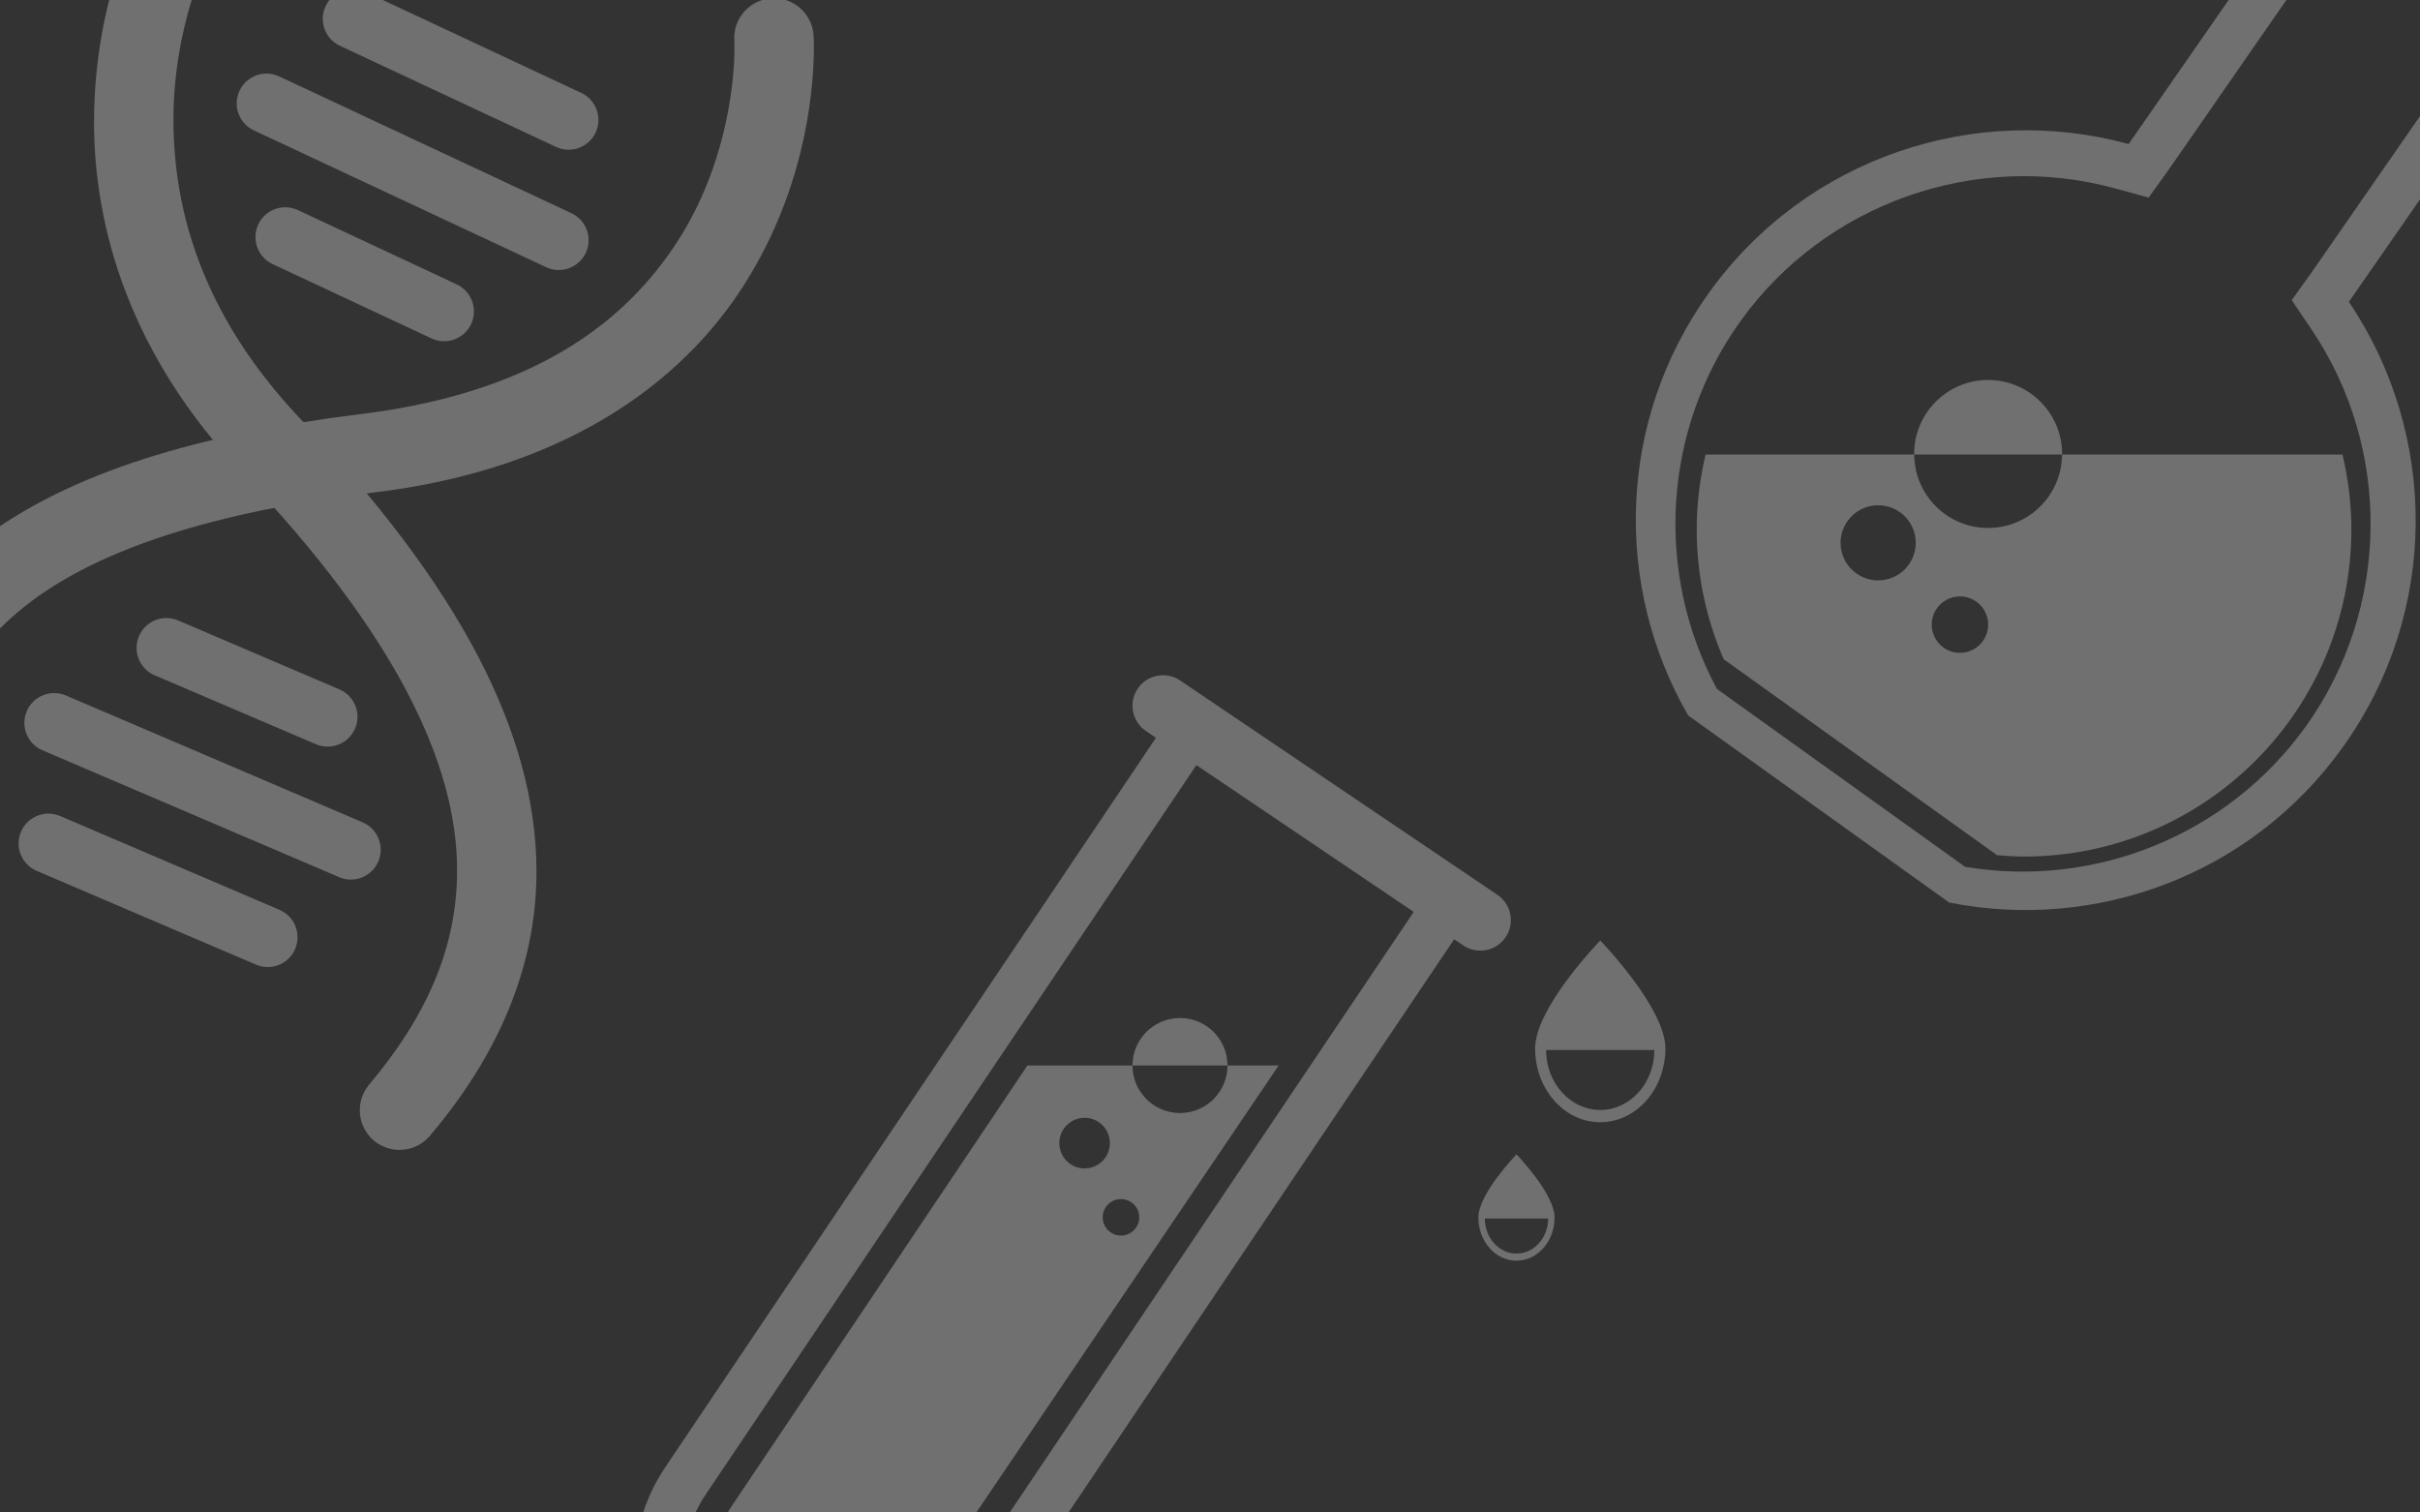 <?xml version="1.0" encoding="UTF-8" standalone="no"?>
<svg
   xmlns:dc="http://purl.org/dc/elements/1.1/"
   xmlns:cc="http://creativecommons.org/ns#"
   xmlns:rdf="http://www.w3.org/1999/02/22-rdf-syntax-ns#"
   xmlns:svg="http://www.w3.org/2000/svg"
   xmlns="http://www.w3.org/2000/svg"
   version="1.1"
   id="svg4168"
   viewBox="0 0 400 250"
   height="250"
   width="400">
  <rect x="0" y="0" width="400" height="250" fill="#333333" stroke="none"/>
  <defs
     id="defs4170" />
  <g
     transform="translate(0,-802.362)"
     id="layer1">
    <g
       style="opacity:0.3"
       transform="matrix(1.878,0,0,1.878,-509.939,-1156.273)"
       id="g5032">
      <path
         d="m 412.376,1140.631 c -2.631,0 -4.765,-2.369 -4.765,-5.28 l 9.528,0 c 0,2.911 -2.135,5.28 -4.763,5.28 z m 0,-14.914 c 0,0 -5.733,5.902 -5.733,9.495 0,3.586 2.567,6.497 5.733,6.497 3.169,0 5.735,-2.911 5.735,-6.497 0,-3.593 -5.735,-9.495 -5.735,-9.495"
         style="fill:#ffffff;fill-opacity:1;fill-rule:nonzero;stroke:none"
         id="path24" />
      <path
         d="m 405.004,1153.268 c -1.54,0 -2.785,-1.382 -2.785,-3.087 l 5.572,0 c 0,1.705 -1.248,3.087 -2.787,3.087 z m 0,-8.726 c 0,0 -3.356,3.455 -3.356,5.551 0,2.103 1.503,3.804 3.356,3.804 1.853,0 3.352,-1.701 3.352,-3.804 0,-2.096 -3.352,-5.551 -3.352,-5.551"
         style="fill:#ffffff;fill-opacity:1;fill-rule:nonzero;stroke:none"
         id="path26" />
      <path
         d="m 375.39,1132.535 c -2.311,0 -4.183,1.872 -4.183,4.181 l 8.363,0 c 0,-2.309 -1.872,-4.181 -4.18,-4.181"
         style="fill:#ffffff;fill-opacity:1;fill-rule:nonzero;stroke:none"
         id="path28" />
      <path
         d="m 352.78,1187.388 c -3.564,5.272 -10.753,6.662 -16.025,3.1 -5.275,-3.562 -6.665,-10.751 -3.103,-16.026 l 43.18,-64.185 19.127,12.921 z m 50.549,-65.692 -27.933,-18.869 c -1.229,-0.832 -2.899,-0.507 -3.728,0.721 -0.831,1.228 -0.508,2.897 0.721,3.725 l 0.884,0.599 -43.18,64.189 c -4.891,7.233 -2.98,17.098 4.256,21.986 7.235,4.888 17.103,2.979 21.989,-4.257 l 43.18,-64.184 0.803,0.541 c 1.228,0.829 2.897,0.504 3.728,-0.722 0.829,-1.231 0.508,-2.897 -0.72,-3.73"
         style="fill:#ffffff;fill-opacity:1;fill-rule:nonzero;stroke:none"
         id="path30" />
      <path
         d="m 370.192,1151.686 c -0.888,0 -1.608,-0.72 -1.608,-1.608 0,-0.886 0.72,-1.605 1.608,-1.605 0.889,0 1.609,0.719 1.609,1.605 0,0.888 -0.72,1.608 -1.609,1.608 z m -3.199,-5.911 c -1.231,0 -2.228,-1 -2.228,-2.23 0,-1.231 0.997,-2.226 2.228,-2.226 1.229,0 2.225,0.995 2.225,2.226 0,1.23 -0.996,2.23 -2.225,2.23 z m 12.576,-9.058 c 0,2.308 -1.872,4.181 -4.18,4.181 -2.311,0 -4.183,-1.873 -4.183,-4.181 l -9.248,0 -26.016,38.764 c -2.799,4.146 -1.705,9.794 2.44,12.599 4.148,2.8 9.797,1.708 12.599,-2.438 l 33.089,-48.925 -4.501,0"
         style="fill:#ffffff;fill-opacity:1;fill-rule:nonzero;stroke:none"
         id="path32" />
    </g>
    <g
       style="opacity:0.3"
       transform="matrix(1.649,0,0,1.649,-600.954,-698.675)"
       id="g5039">
      <path
         d="m 538.884,942.476 c 8.456,-11.799 23.544,-17.155 37.543,-13.324 l 3.381,0.925 2.045,-2.849 18.74,-27.021 14.337,10.276 -18.739,27.021 -2.043,2.853 1.965,2.905 c 8.123,12.025 7.896,28.033 -0.559,39.832 -7.755,10.82 -21.06,16.264 -34.149,14.061 l -24.869,-17.825 c -6.289,-11.689 -5.407,-26.037 2.347,-36.855 z m -3.169,-2.832 c -9.233,12.883 -9.503,29.463 -2.059,42.348 l 26.155,18.745 c 14.595,2.913 30.209,-2.669 39.44,-15.549 9.797,-13.668 9.519,-31.501 0.628,-44.66 l 18.969,-27.345 c 1.187,0.551 2.635,0.207 3.425,-0.895 0.895,-1.247 0.608,-2.984 -0.639,-3.88 l -21.233,-15.217 c -1.249,-0.895 -2.984,-0.608 -3.879,0.639 -0.787,1.104 -0.652,2.588 0.257,3.532 l -18.975,27.347 c -15.317,-4.191 -32.293,1.273 -42.091,14.936"
         style="fill:#ffffff;fill-opacity:1;fill-rule:nonzero;stroke:none"
         id="path52" />
      <path
         d="m 571.127,955.83 c 0.003,-0.017 0.007,-0.035 0.007,-0.052 0,-4.096 -3.323,-7.42 -7.417,-7.42 -4.095,0 -7.417,3.324 -7.417,7.42 0,0.017 0.004,0.035 0.007,0.052 z m -22.201,8.852 c 0,-2.08 1.688,-3.765 3.768,-3.765 2.083,0 3.767,1.685 3.767,3.765 0,2.08 -1.684,3.765 -3.767,3.765 -2.08,0 -3.768,-1.685 -3.768,-3.765 z m 9.139,8.201 c 0,-1.564 1.267,-2.829 2.828,-2.829 1.563,0 2.828,1.265 2.828,2.829 0,1.56 -1.265,2.827 -2.828,2.827 -1.561,0 -2.828,-1.267 -2.828,-2.827 z m -23.557,-9.567 c 0,4.636 0.968,9.043 2.705,13.036 l 27.399,19.641 c 0.893,0.076 1.793,0.136 2.705,0.136 18.12,0 32.812,-14.689 32.812,-32.813 0,-2.58 -0.328,-5.079 -0.892,-7.487 l -28.109,0 c -0.029,4.072 -3.332,7.364 -7.411,7.364 -4.08,0 -7.384,-3.292 -7.411,-7.364 l -20.911,0 c -0.563,2.408 -0.888,4.907 -0.888,7.487"
         style="fill:#ffffff;fill-opacity:1;fill-rule:nonzero;stroke:none"
         id="path54" />
    </g>
    <g
       style="opacity:0.3"
       transform="matrix(1.796,0,0,1.796,-250.382,-815.427)"
       id="g5043">
      <path
         d="m 132.198,994.479 c 1.957,-0.513 3.124,-2.509 2.614,-4.461 l 0,0 c -1.363,-5.208 -2.027,-9.832 -2.023,-13.877 l 0,0 c 0.077,-9.007 2.988,-15.031 9.39,-19.943 l 0,0 c 6.439,-4.885 16.89,-8.323 31.509,-10.083 l 0,0 c 18.775,-2.217 29.429,-11.039 34.786,-20.076 l 0,0 c 5.397,-9.017 5.828,-17.892 5.843,-20.908 l 0,0 c 0,-0.645 -0.025,-1.033 -0.031,-1.105 l -0.001,0 c -0.132,-2.013 -1.872,-3.54 -3.888,-3.404 l 0,0 c -2.013,0.135 -3.54,1.877 -3.404,3.892 l 0,0 c 0,0 0,0 0.005,0.105 l 0,0 c 0.001,0.104 0.007,0.277 0.007,0.512 l 0,0 c 0.012,2.253 -0.405,9.884 -4.793,17.141 l 0,0 c -4.421,7.235 -12.475,14.459 -29.404,16.584 l 0,0 c -15.273,1.877 -26.882,5.401 -35.029,11.499 l 0,0 c -8.18,6.072 -12.382,15.059 -12.302,25.785 l 0,0 c 0.005,4.84 0.782,10.061 2.262,15.725 l 0,0 c 0.43,1.643 1.911,2.733 3.534,2.733 l 0,0 c 0.306,0 0.619,-0.04 0.925,-0.12 l 0,0"
         style="fill:#ffffff;fill-opacity:1;fill-rule:nonzero;stroke:none"
         id="path64" />
      <path
         d="m 178.971,1005.307 c 6.196,-7.308 9.829,-15.46 9.813,-24.377 l 0,0 c -0.036,-12.791 -7.165,-26.243 -21.769,-41.651 l 0,0 c -8.951,-9.469 -11.613,-19.052 -11.641,-27.365 l 0,0 c -0.024,-8.295 2.866,-15.379 5.063,-18.696 l 0,0.003 c 1.109,-1.689 0.635,-3.956 -1.055,-5.061 l 0,0 c -1.683,-1.108 -3.951,-0.636 -5.06,1.051 l 0,0 c -2.998,4.62 -6.23,12.727 -6.257,22.704 l 0,0 c -0.026,9.927 3.409,21.645 13.65,32.397 l 0,0 c 14.047,14.78 19.8,26.769 19.761,36.619 l 0,0 c -0.013,6.911 -2.677,13.219 -8.093,19.663 l 0,0 c -1.3,1.545 -1.103,3.849 0.437,5.152 l 0,0 c 0.689,0.577 1.523,0.857 2.356,0.857 l 0,0 c 1.039,0 2.073,-0.439 2.794,-1.295 l 0,0"
         style="fill:#ffffff;fill-opacity:1;fill-rule:nonzero;stroke:none"
         id="path66" />
      <path
         d="m 169.375,901.34 c -0.645,1.372 -0.053,3.007 1.321,3.648 l 19.884,9.305 c 1.369,0.644 3.003,0.052 3.648,-1.321 l 0,0 c 0.642,-1.375 0.05,-3.007 -1.322,-3.648 l -19.882,-9.308 c -1.374,-0.641 -3.007,-0.049 -3.649,1.324 l 0,0"
         style="fill:#ffffff;fill-opacity:1;fill-rule:nonzero;stroke:none"
         id="path68" />
      <path
         d="m 163.181,921.43 c -0.645,1.371 -0.051,3.007 1.32,3.649 l 14.62,6.84 c 1.37,0.643 3.006,0.055 3.649,-1.319 l 0,0 c 0.644,-1.375 0.046,-3.007 -1.321,-3.651 l -14.623,-6.841 c -1.372,-0.641 -3.007,-0.051 -3.646,1.321 l 0,0"
         style="fill:#ffffff;fill-opacity:1;fill-rule:nonzero;stroke:none"
         id="path70" />
      <path
         d="m 161.452,909.127 c -0.64,1.371 -0.05,3.007 1.323,3.648 l 26.899,12.591 c 1.372,0.644 3.007,0.049 3.653,-1.325 l 0,0 c 0.638,-1.371 0.046,-3.004 -1.328,-3.647 l -26.899,-12.589 c -1.37,-0.644 -3.005,-0.048 -3.648,1.323 l 0,0"
         style="fill:#ffffff;fill-opacity:1;fill-rule:nonzero;stroke:none"
         id="path72" />
      <path
         d="m 141.343,977.319 c 0.595,-1.393 2.206,-2.04 3.603,-1.445 l 20.184,8.632 c 1.394,0.596 2.039,2.208 1.443,3.603 l 0,0 c -0.595,1.395 -2.211,2.039 -3.601,1.443 l -20.183,-8.629 c -1.394,-0.597 -2.042,-2.209 -1.446,-3.603 l 0,0"
         style="fill:#ffffff;fill-opacity:1;fill-rule:nonzero;stroke:none"
         id="path74" />
      <path
         d="m 152.201,959.319 c 0.592,-1.396 2.206,-2.041 3.603,-1.445 l 14.839,6.344 c 1.395,0.596 2.044,2.209 1.446,3.603 l 0,0 c -0.596,1.395 -2.211,2.04 -3.605,1.444 l -14.84,-6.344 c -1.394,-0.597 -2.039,-2.208 -1.443,-3.601 l 0,0"
         style="fill:#ffffff;fill-opacity:1;fill-rule:nonzero;stroke:none"
         id="path76" />
      <path
         d="m 141.874,966.223 c 0.594,-1.392 2.206,-2.04 3.602,-1.445 l 27.309,11.677 c 1.392,0.596 2.037,2.209 1.443,3.604 l 0,0 c -0.596,1.392 -2.213,2.04 -3.604,1.444 l -27.306,-11.677 c -1.395,-0.593 -2.039,-2.209 -1.445,-3.603 l 0,0"
         style="fill:#ffffff;fill-opacity:1;fill-rule:nonzero;stroke:none"
         id="path78" />
    </g>
  </g>
</svg>
